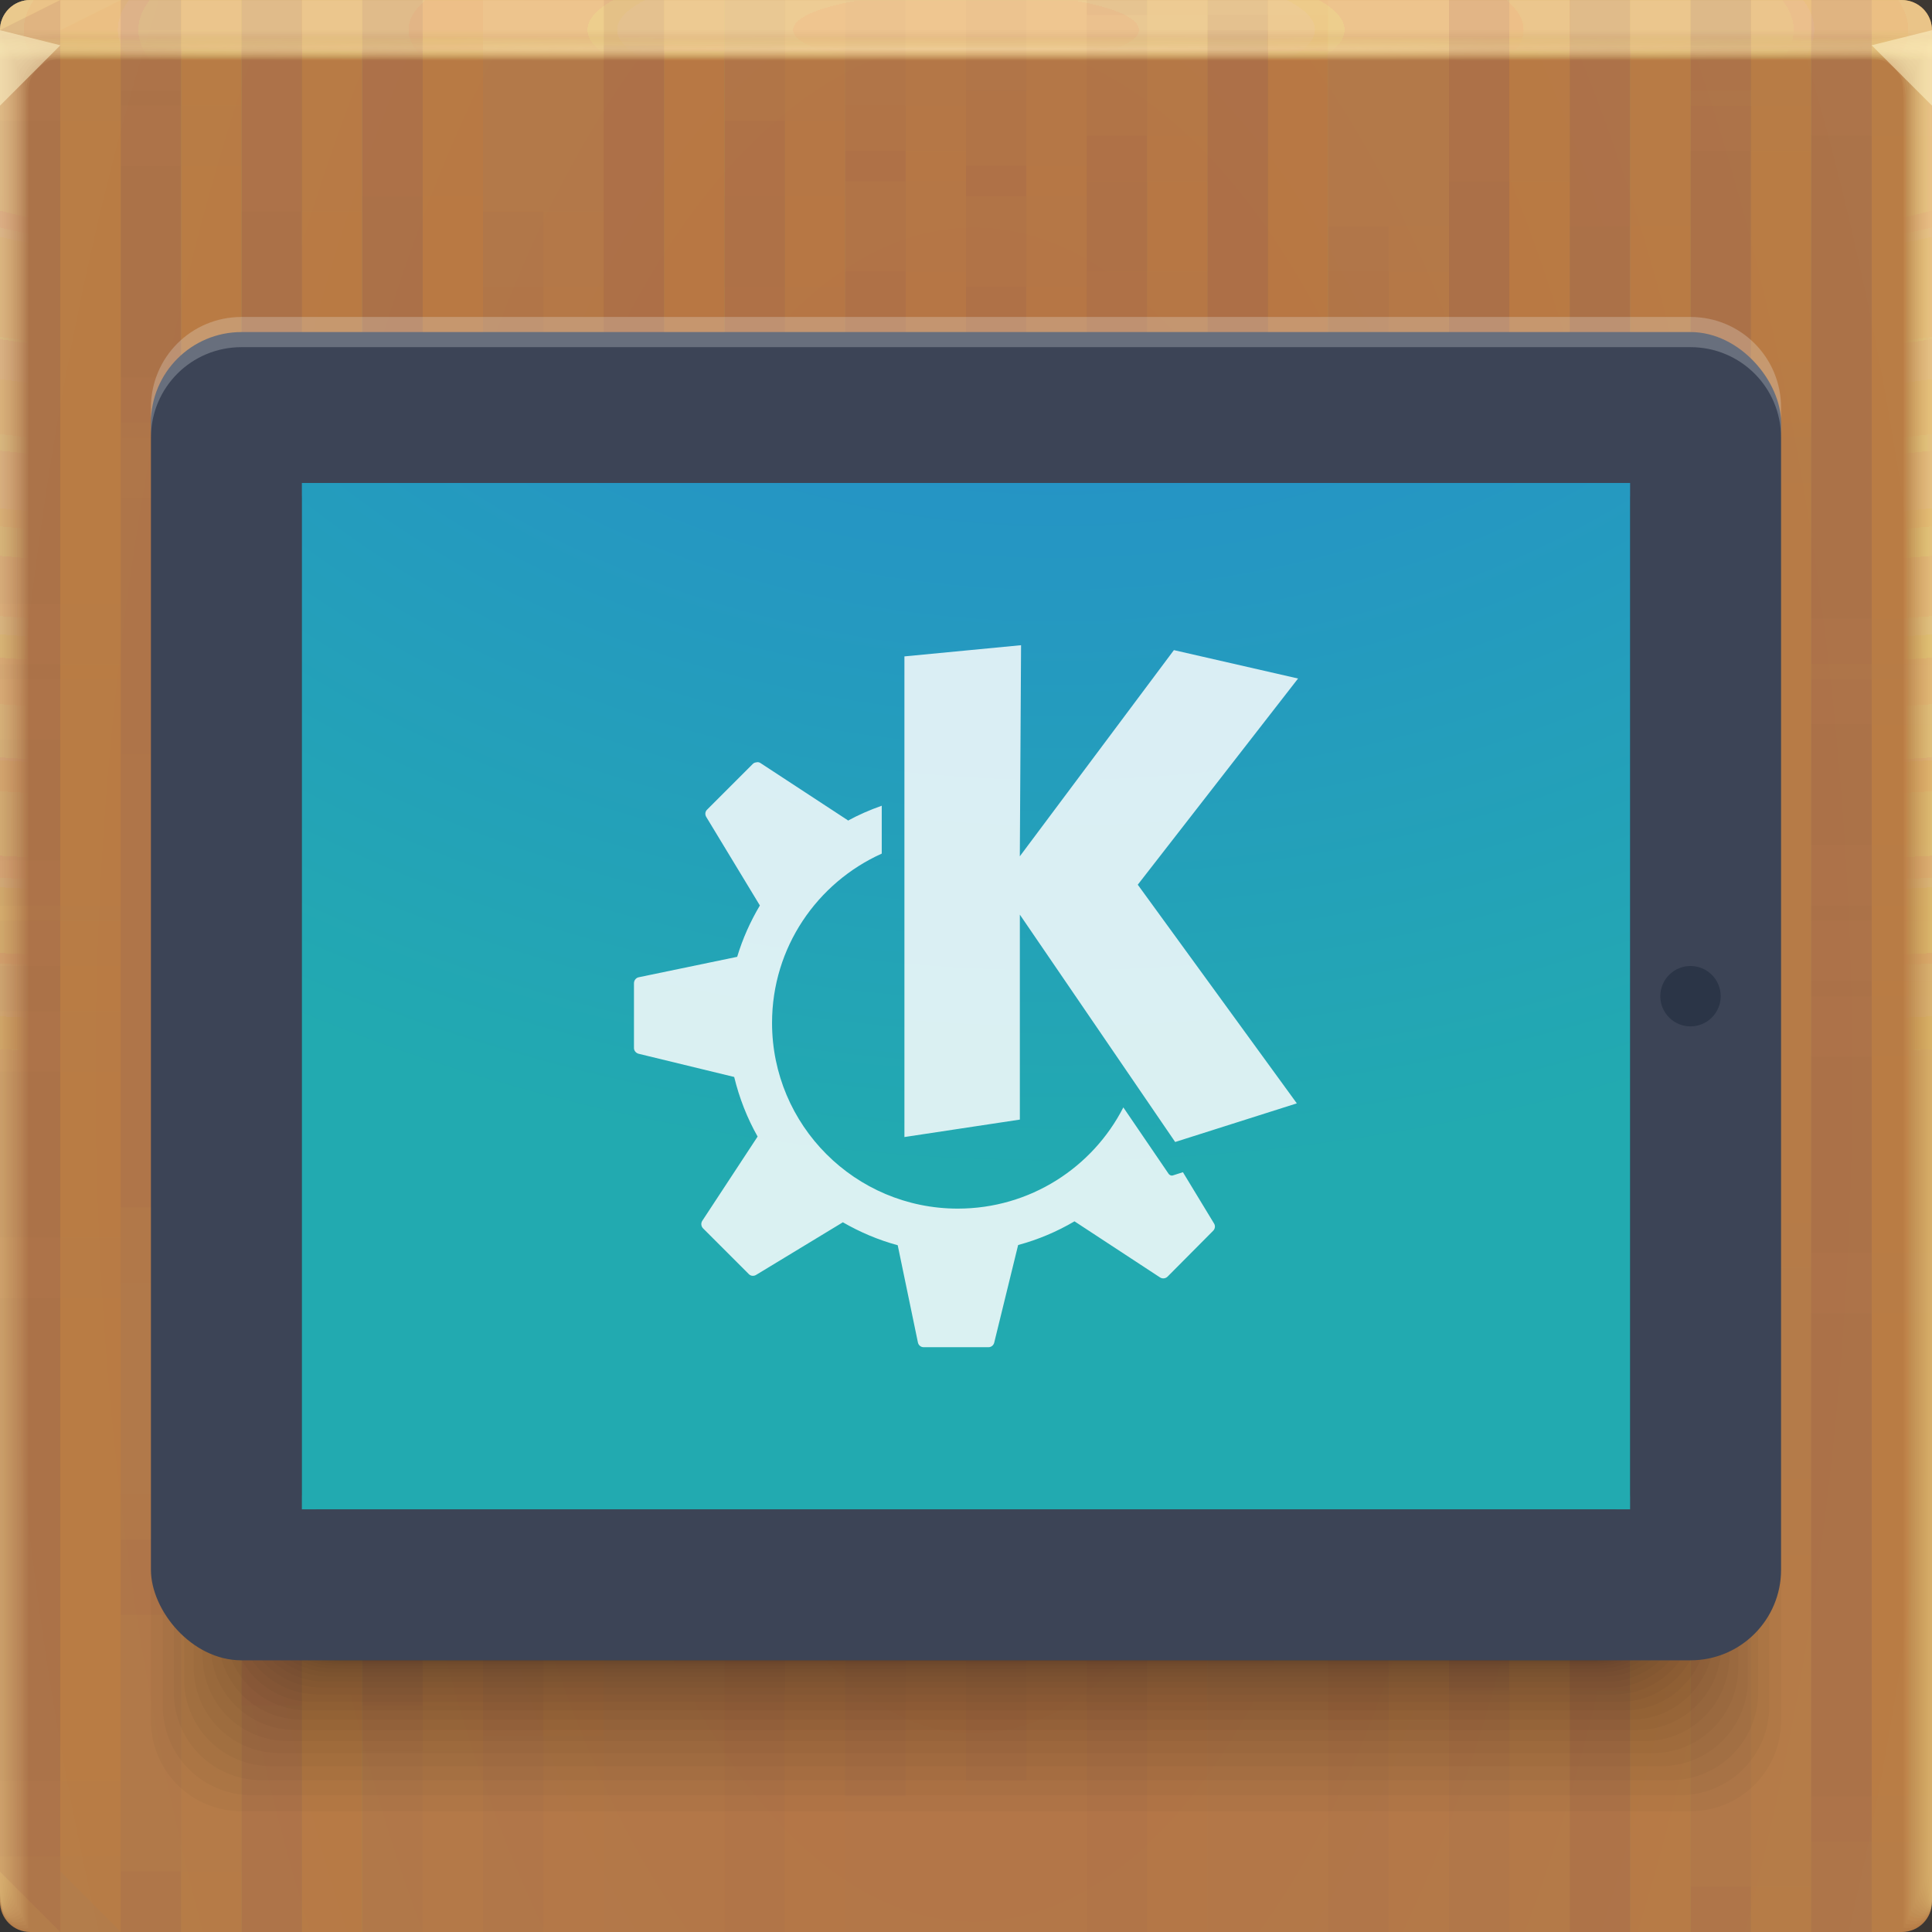 <?xml version="1.0" encoding="UTF-8"?>
<!-- Created with Inkscape (http://www.inkscape.org/) -->
<svg width="64" height="64" version="1.1" xmlns="http://www.w3.org/2000/svg" xmlns:cc="http://creativecommons.org/ns#" xmlns:dc="http://purl.org/dc/elements/1.1/" xmlns:rdf="http://www.w3.org/1999/02/22-rdf-syntax-ns#" xmlns:xlink="http://www.w3.org/1999/xlink">
	<rect width="100%" height="100%" fill="#333333" stroke="none"/>
	<defs>
		<radialGradient id="f" cx="31.744" cy="35.593" r="32" gradientTransform="matrix(-1.34,0,0,2.728,74.798,-61.501)" gradientUnits="userSpaceOnUse">
			<stop stop-color="#b37246" offset="0"/>
			<stop stop-color="#b3804c" offset="1"/>
		</radialGradient>
		<radialGradient id="g" cx="35.574" cy="1.019" r="32" gradientTransform="matrix(0,1.125,-5.175,0,37.271,-39.029)" gradientUnits="userSpaceOnUse" xlink:href="#a"/>
		<linearGradient id="a">
			<stop stop-color="#ffe2a9" stop-opacity=".09" offset="0"/>
			<stop stop-color="#ffe797" stop-opacity=".039" offset="1"/>
		</linearGradient>
		<radialGradient id="h" cx="35.574" cy="1.036" r="32" gradientTransform="matrix(0,1.125,-5.175,0,37.363,-39.029)" gradientUnits="userSpaceOnUse" xlink:href="#a"/>
		<radialGradient id="i" cx="35.574" cy="1.055" r="32" gradientTransform="matrix(0,1.125,-5.175,0,37.458,-39.029)" gradientUnits="userSpaceOnUse" xlink:href="#a"/>
		<radialGradient id="j" cx="35.574" cy="1.071" r="32" gradientTransform="matrix(0,1.125,-5.175,0,37.544,-39.029)" gradientUnits="userSpaceOnUse" xlink:href="#a"/>
		<radialGradient id="k" cx="35.574" cy="1.091" r="32" gradientTransform="matrix(0,1.125,-5.175,0,37.648,-39.029)" gradientUnits="userSpaceOnUse" xlink:href="#a"/>
		<radialGradient id="l" cx="35.574" cy="1.113" r="32" gradientTransform="matrix(0,1.125,-5.175,0,37.758,-39.029)" gradientUnits="userSpaceOnUse" xlink:href="#a"/>
		<radialGradient id="m" cx="35.574" cy="1.135" r="32" gradientTransform="matrix(0,1.125,-5.175,0,37.875,-39.029)" gradientUnits="userSpaceOnUse" xlink:href="#a"/>
		<radialGradient id="n" cx="35.574" cy="1.159" r="32" gradientTransform="matrix(0,1.125,-5.175,0,38,-39.029)" gradientUnits="userSpaceOnUse" xlink:href="#a"/>
		<radialGradient id="o" cx="35.574" cy="1.18" r="32" gradientTransform="matrix(0,1.125,-5.175,0,38.107,-39.029)" gradientUnits="userSpaceOnUse" xlink:href="#a"/>
		<radialGradient id="p" cx="35.574" cy="1.208" r="32" gradientTransform="matrix(0,1.125,-5.175,0,38.252,-39.029)" gradientUnits="userSpaceOnUse" xlink:href="#a"/>
		<radialGradient id="q" cx="35.574" cy="1.239" r="32" gradientTransform="matrix(0,1.125,-5.175,0,38.411,-39.029)" gradientUnits="userSpaceOnUse" xlink:href="#a"/>
		<radialGradient id="r" cx="35.574" cy="1.273" r="32" gradientTransform="matrix(0,1.125,-5.175,0,38.587,-39.029)" gradientUnits="userSpaceOnUse" xlink:href="#a"/>
		<radialGradient id="s" cx="35.574" cy="1.304" r="32" gradientTransform="matrix(0,1.125,-5.175,0,38.75,-39.029)" gradientUnits="userSpaceOnUse" xlink:href="#a"/>
		<radialGradient id="t" cx="35.574" cy="1.346" r="32" gradientTransform="matrix(0,1.125,-5.175,0,38.966,-39.029)" gradientUnits="userSpaceOnUse" xlink:href="#a"/>
		<radialGradient id="u" cx="35.574" cy="1.393" r="32" gradientTransform="matrix(0,1.125,-5.175,0,39.208,-39.029)" gradientUnits="userSpaceOnUse" xlink:href="#a"/>
		<radialGradient id="v" cx="35.574" cy="1.439" r="32" gradientTransform="matrix(0,1.125,-5.175,0,39.446,-39.029)" gradientUnits="userSpaceOnUse" xlink:href="#a"/>
		<radialGradient id="w" cx="15.111" cy="1.397" r="32" gradientTransform="matrix(0 .013 -2.532 0 35.666 1.42)" gradientUnits="userSpaceOnUse" xlink:href="#a">
			<stop stop-color="#ffe7af" stop-opacity=".617" offset="0"/>
			<stop stop-color="#fff592" stop-opacity="0" offset="1"/>
		</radialGradient>
		<radialGradient id="radialGradient17394" cx="33.245" cy="9.26" r="22" gradientTransform="matrix(2.409 0 0 1.862 -45.09 -18.737)" gradientUnits="userSpaceOnUse">
			<stop stop-color="#2883d5" offset="0"/>
			<stop stop-color="#22aab0" offset="1"/>
		</radialGradient>
	</defs>
	<g>
		<path d="m1 0c-0.554 0-1 0.446-1 1v62c0 0.554 0.446 1 1 1h62c0.554 0 1-0.446 1-1v-62c0-0.554-0.446-1-1-1z" fill="url(#f)"/>
		<path transform="translate(0 .002)" d="m1 0c-0.554 0-1 0.446-1 1v62-0.224 0.224-62h1.752c19.15 2e-3 39.445 0 60.213 0h2.035v62-0.334 0.334-62a0.998 0.998 0 0 0-1-1z" fill="url(#g)"/>
		<path transform="translate(0 .002)" d="m1 0a0.998 0.998 0 0 0-1 1.006v61.98-0.197c0-0.277 4e-3 -0.184 0.01 0.246 0.012 0.016 0.03-0.297 0.052-0.897v-61c0.072-9e-3 0.133-0.013 0.185-0.013 0.29-0.016 0.357-0.032 0.774-0.044 0.246-0.011 0.496-0.019 0.747-0.019 19.183 2e-3 39.392 0 60.2 0 0.346 0 0.689 0.012 1.023 0.03 0.268 0.01 0.389 0.02 0.52 0.033 0.106 0 0.22 0.01 0.427 0.028v60.744c0.027 0.754 0.05 1.148 0.059 1.123l3e-3 -0.334v0.286-61.762c0-0.143 0-0.22-2e-3 -0.224a0.996 0.996 0 0 0-1.012-0.986h-61.986" fill="url(#h)"/>
		<path transform="translate(0 .002)" d="m1 0a0.998 0.998 0 0 0-1 1.006v61.966-0.169c0-0.245 8e-3 -0.145 0.021 0.266 0.022 0.034 0.06-0.247 0.104-0.807v-60.988a0.744 0.744 0 0 1 0.173-0.025c0.27-0.031 0.341-0.064 0.743-0.088 0.242-0.022 0.492-0.037 0.742-0.037 19.217 2e-3 39.34 0 60.187 0 0.347 0 0.69 0.024 1.013 0.06 0.256 0.02 0.372 0.042 0.494 0.065 0.1 0 0.206 0.02 0.398 0.057v60.731c0.055 0.703 0.102 1.052 0.119 1.003 4e-3 -0.154 6e-3 -0.265 6e-3 -0.333v0.237-61.748c0-0.139 0-0.215-3e-3 -0.224a0.994 0.994 0 0 0-0.807-0.952 1.025 1.025 0 0 0-0.217-0.02h-61.973" fill="url(#i)"/>
		<path transform="translate(0 .002)" d="m1 0a0.998 0.998 0 0 0-1 1.005v61.953-0.14c0-0.213 0.012-0.107 0.031 0.287 0.034 0.05 0.091-0.198 0.156-0.718v-60.974a0.45 0.45 0 0 1 0.16-0.037c0.252-0.048 0.327-0.097 0.715-0.132 0.238-0.034 0.487-0.056 0.737-0.056 19.25 2e-3 39.286 0 60.173 0 0.348 0 0.688 0.036 1.001 0.09 0.244 0.029 0.356 0.062 0.47 0.098 0.091 0 0.19 0.03 0.37 0.085v60.718c0.082 0.653 0.151 0.957 0.176 0.884 7e-3 -0.152 0.01-0.262 0.01-0.333v0.188-61.734c0-0.135 0-0.21-4e-3 -0.224a0.992 0.992 0 0 0-0.819-0.94 1.041 1.041 0 0 0-0.217-0.018h-61.96" fill="url(#j)"/>
		<path transform="translate(0 .002)" d="m1 0a0.998 0.998 0 0 0-1 1.005v61.939-0.113c0-0.18 0.015-0.068 0.042 0.308 0.045 0.067 0.121-0.149 0.208-0.629v-60.96a0.312 0.312 0 0 1 0.148-0.05c0.232-0.063 0.311-0.128 0.684-0.176 0.234-0.044 0.483-0.074 0.732-0.074 19.284 2e-3 39.234 0 60.16 0 0.35 0 0.689 0.048 0.991 0.12 0.232 0.039 0.34 0.083 0.444 0.13 0.085 0 0.176 0.04 0.341 0.114v60.704c0.11 0.603 0.203 0.862 0.236 0.764a5.23 5.23 0 0 0 0.014-0.333v0.14-61.721c0-0.13-2e-3 -0.206-6e-3 -0.224a0.991 0.991 0 0 0-0.83-0.927 1.066 1.066 0 0 0-0.22-0.017h-61.944" fill="url(#k)"/>
		<path transform="translate(0 .002)" d="m1 0a0.998 0.998 0 0 0-1 1.004v61.926-0.084c0-0.148 0.02-0.029 0.052 0.328 0.056 0.084 0.152-0.099 0.26-0.539v-60.949c0.053-0.04 0.097-0.061 0.136-0.061 0.212-0.08 0.297-0.16 0.655-0.22 0.23-0.056 0.477-0.093 0.727-0.093 19.317 2e-3 39.18 0 60.147 0 0.35 0 0.688 0.06 0.98 0.151 0.22 0.047 0.322 0.102 0.418 0.162 0.078 0 0.162 0.049 0.313 0.142v60.69c0.137 0.553 0.253 0.767 0.295 0.645a4.7 4.7 0 0 0 0.017-0.332v0.09-61.705c0-0.126-2e-3 -0.202-7e-3 -0.224a0.99 0.99 0 0 0-0.843-0.914 1.099 1.099 0 0 0-0.218-0.017h-61.932" fill="url(#l)"/>
		<path transform="translate(0 .002)" d="m1 0a0.998 0.998 0 0 0-1 1.004v61.912-0.056c0-0.117 0.023 0.01 0.063 0.349 0.067 0.1 0.182-0.05 0.312-0.45v-60.935c0.048-0.049 0.088-0.074 0.123-0.074 0.193-0.095 0.282-0.192 0.626-0.264 0.225-0.067 0.472-0.11 0.721-0.11h60.133c0.352 0 0.688 0.071 0.97 0.18 0.144 0.033 0.279 0.1 0.393 0.194 0.07 0 0.147 0.059 0.284 0.17v60.68c0.164 0.502 0.304 0.671 0.354 0.524 0.014-0.14 0.02-0.25 0.02-0.331v0.042-61.695c0-0.121-2e-3 -0.197-9e-3 -0.224a0.99 0.99 0 0 0-0.854-0.902 1.142 1.142 0 0 0-0.218-0.014h-61.918" fill="url(#m)"/>
		<path transform="translate(0 .002)" d="m1 0a0.998 0.998 0 0 0-1 1.004v61.898-0.029c0-0.084 0.027 0.049 0.073 0.37 0.079 0.117 0.212 0 0.365-0.36v-60.923c0.043-0.057 0.079-0.086 0.11-0.086 0.174-0.112 0.267-0.225 0.596-0.309a2.19 2.19 0 0 1 0.717-0.129c19.385 2e-3 39.075 0 60.12 0 0.353 0 0.687 0.084 0.958 0.211a0.81 0.81 0 0 1 0.368 0.227c0.063 0 0.132 0.068 0.256 0.199v60.665c0.192 0.452 0.354 0.576 0.413 0.404 0.014-0.11 0.022-0.22 0.024-0.33v-61.687c0-0.117-4e-3 -0.193-0.01-0.224a0.99 0.99 0 0 0-0.868-0.89 1.198 1.198 0 0 0-0.217-0.011h-61.905" fill="url(#n)"/>
		<path transform="translate(0 .002)" d="m1 0a0.998 0.998 0 0 0-1 1.003v61.885c0-0.052 0.03 0.087 0.084 0.39 0.09 0.135 0.242 0.05 0.416-0.27v-60.911c0.038-0.063 0.07-0.097 0.099-0.097 0.154-0.127 0.251-0.257 0.566-0.352 0.217-0.089 0.463-0.148 0.711-0.148 19.418 2e-3 39.022 0 60.107 0 0.355 0 0.687 0.096 0.947 0.242 0.138 0.05 0.257 0.14 0.343 0.258 0.056 0 0.118 0.079 0.227 0.227v60.651c0.22 0.402 0.406 0.482 0.473 0.285 0.018-0.132 0.027-0.243 0.027-0.33v-61.721c0-0.113-4e-3 -0.188-0.012-0.224a0.99 0.99 0 0 0-0.879-0.877 1.273 1.273 0 0 0-0.218-0.011h-61.89" fill="url(#o)"/>
		<path transform="translate(0 .002)" d="m1 0a0.998 0.998 0 0 0-1 1.003v61.899c0-0.02 0.035 0.126 0.094 0.41 0.101 0.152 0.273 0.1 0.468-0.18v-60.897c0.034-0.073 0.062-0.11 0.087-0.11 0.135-0.143 0.236-0.29 0.536-0.397 0.213-0.1 0.459-0.166 0.707-0.166 19.452 2e-3 38.969 0 60.093 0 0.356 0 0.687 0.108 0.936 0.272 0.134 0.06 0.246 0.162 0.317 0.29 0.05 0 0.103 0.089 0.2 0.256v60.64c0.246 0.352 0.455 0.386 0.531 0.165 0.02-0.128 0.03-0.239 0.03-0.33v-61.755c0-0.108-4e-3 -0.184-0.013-0.224a0.99 0.99 0 0 0-0.891-0.864 1.376 1.376 0 0 0-0.218-0.01h-61.877" fill="url(#p)"/>
		<path transform="translate(0 .002)" d="m1 0a0.998 0.998 0 0 0-1 1.002v61.913c0 0.013 0.039 0.165 0.105 0.432 0.112 0.168 0.303 0.148 0.52-0.092v-60.882c0.029-0.081 0.053-0.123 0.074-0.123 0.116-0.159 0.222-0.321 0.507-0.44a1.52 1.52 0 0 1 0.701-0.185c19.486 2e-3 38.916 0 60.08 0 0.357 0 0.687 0.12 0.925 0.302a0.66 0.66 0 0 1 0.292 0.323c0.043 0 0.089 0.098 0.171 0.284v60.626c0.275 0.302 0.507 0.29 0.591 0.046 0.022-0.125 0.034-0.236 0.034-0.33v-61.791c0-0.104-5e-3 -0.18-0.016-0.224a0.99 0.99 0 0 0-0.903-0.852 1.514 1.514 0 0 0-0.218-8e-3h-61.863" fill="url(#q)"/>
		<path transform="translate(0 .002)" d="m1 0a0.998 0.998 0 0 0-1 1.002v61.928c0 0.045 0.042 0.203 0.115 0.453 0.123 0.184 0.333 0.197 0.572-3e-3v-60.87c0.024-0.089 0.045-0.135 0.062-0.135 0.097-0.174 0.207-0.353 0.478-0.484 0.204-0.122 0.448-0.203 0.696-0.203 19.519 2e-3 38.863 0 60.067 0a1.4 1.4 0 0 1 0.914 0.332c0.15 0.103 0.224 0.225 0.267 0.355 0.035 0 0.073 0.108 0.142 0.313v60.612c0.302 0.251 0.557 0.196 0.65-0.074a1.7 1.7 0 0 0 0.037-0.33v-61.825c0-0.1-6e-3 -0.175-0.017-0.224a0.99 0.99 0 0 0-0.915-0.84 1.712 1.712 0 0 0-0.218-7e-3h-61.85" fill="url(#r)"/>
		<path transform="translate(0 .002)" d="m1 0a0.998 0.998 0 0 0-1 1.002v61.942c0 0.077 0.046 0.242 0.126 0.473 0.134 0.201 0.363 0.246 0.624 0.086v-60.856c0.02-0.097 0.035-0.147 0.05-0.147a0.981 0.981 0 0 1 0.447-0.529c0.2-0.133 0.444-0.221 0.691-0.221 19.553 2e-3 38.811 0 60.053 0 0.36 0 0.686 0.144 0.903 0.362a0.688 0.688 0 0 1 0.242 0.388c0.028 0 0.059 0.118 0.114 0.341v60.598c0.33 0.2 0.608 0.1 0.709-0.194 0.026-0.117 0.04-0.228 0.04-0.329v-61.86c0-0.095-6e-3 -0.17-0.018-0.224a0.991 0.991 0 0 0-0.927-0.827 2.015 2.015 0 0 0-0.218-5e-3h-61.836" fill="url(#s)"/>
		<path transform="translate(0 .002)" d="m1 0a0.998 0.998 0 0 0-1 1.001v61.956c0 0.11 0.05 0.281 0.136 0.494 0.146 0.218 0.394 0.296 0.677 0.176v-60.843c0.014-0.105 0.026-0.16 0.036-0.16a0.967 0.967 0 0 1 0.419-0.572c0.196-0.144 0.439-0.24 0.686-0.24 19.586 2e-3 38.758 0 60.04 0 0.36 0 0.685 0.156 0.892 0.392a0.73 0.73 0 0 1 0.216 0.42c0.021 0 0.044 0.128 0.086 0.37v60.585c0.356 0.15 0.658 5e-3 0.768-0.314 0.029-0.114 0.044-0.224 0.044-0.328v-61.895c0-0.09-7e-3 -0.166-0.02-0.224a0.992 0.992 0 0 0-0.94-0.814 2.524 2.524 0 0 0-0.217-5e-3h-61.823" fill="url(#t)"/>
		<path transform="translate(0 .002)" d="m1 0a0.998 0.998 0 0 0-1 1v61.972c0 0.142 0.054 0.32 0.147 0.515 0.156 0.241 0.453 0.35 0.728 0.265v-60.83c0.01-0.114 0.018-0.172 0.025-0.172a0.97 0.97 0 0 1 0.389-0.617c0.192-0.155 0.434-0.258 0.68-0.258 19.62 2e-3 38.705 0 60.027 0 0.362 0 0.686 0.168 0.882 0.422 0.11 0.127 0.176 0.286 0.19 0.453 0.015 0 0.03 0.137 0.057 0.398v60.572c0.385 0.1 0.71-0.09 0.828-0.434 0.03-0.11 0.047-0.22 0.047-0.328v-61.93c0-0.086-7e-3 -0.161-0.021-0.224a0.994 0.994 0 0 0-0.951-0.802 3.563 3.563 0 0 0-0.219-2e-3h-61.809" fill="url(#u)"/>
		<path transform="translate(0 .002)" d="m1 0a0.998 0.998 0 0 0-1 1v61.986c0 0.174 0.058 0.358 0.157 0.535 0.17 0.259 0.473 0.397 0.78 0.355v-60.816c5e-3 -0.122 0.01-0.185 0.013-0.185a0.987 0.987 0 0 1 0.36-0.66c0.187-0.166 0.429-0.277 0.675-0.277 19.653 2e-3 38.652 0 60.013 0 0.363 0 0.685 0.18 0.87 0.452a0.88 0.88 0 0 1 0.166 0.485c7e-3 0 0.015 0.147 0.028 0.427v60.558c0.412 0.05 0.76-0.186 0.887-0.553a1.1 1.1 0 0 0 0.05-0.328v-61.965a0.996 0.996 0 0 0-0.985-1.014 6.67 6.67 0 0 0-0.219 0h-61.795" fill="url(#v)"/>
		<path transform="translate(0 .002)" d="m1 0a0.998 0.998 0 0 0-1 1v1h64v-0.998a0.998 0.998 0 0 0-1-1h-62z" fill="url(#w)"/>
		<g>
			<g fill="#662f3e" fill-opacity=".04" opacity=".469">
				<path d="m2 0-2 1v21.5h2zm2 0v3.5h2v-3.5zm4 0v17.5h2v-17.5zm4 0v32.5h2v-32.5zm8 0v27.5h2v-27.5zm16 0v0.5h2v-0.5zm12 0v19.5h2v-19.5zm4 0v33.5h2v-33.5zm4 0v14.5h2v-14.5zm4 0v30.5h2v-30.5zm-20 0.5v37h2v-37zm-36 5v37h2v-37zm28 0v37h2v-37zm-8 1v37h2v-37zm-8 3v37h2v-37zm12 2v37h2v-37zm16 5v37h2v-37zm-36 3v37h2v-37zm28 0v37h2v-37zm12 2v37h2v-37zm-48 3v37h2v-37zm60 8v31.5h2v-31.5zm-8 5v26.5h2v-26.5zm4 14v12.5h2v-12.5z"/>
				<path d="m2 0-2 1v29h2zm2 0v14h2v-14zm4 0v33h2v-33zm4 0v19h2v-19zm8 0v37h2v-37zm20 0v27h2v-27zm8 0v32h2v-32zm4 0v17h2v-17zm4 0v3h2v-3zm4 0v22h2v-22zm-32 5v37h2v-37zm28 0v37h2v-37zm-20 1v37h2v-37zm8 3v37h2v-37zm-12 2v37h2v-37zm-16 5v37h2v-37zm8 3v37h2v-37zm28 0v37h2v-37zm-40 2v37h2v-37zm48 3v37h2v-37zm-60 8v30l2 2v-32zm8 5v27h2v-27zm-4 14v13h2v-13z"/>
				<path d="m2 0-2 1v27.5h2zm2 0v12.5h2v-12.5zm4 0v31.5h2v-31.5zm4 0v17.5h2v-17.5zm8 0v35.5h2v-35.5zm20 0v25.5h2v-25.5zm8 0v30.5h2v-30.5zm4 0v15.5h2v-15.5zm4 0v1.5h2v-1.5zm4 0v20.5h2v-20.5zm-32 3.5v37h2v-37zm28 0v37h2v-37zm-20 1v37h2v-37zm8 3v37h2v-37zm-12 2v37h2v-37zm-16 5v37h2v-37zm8 3v37h2v-37zm28 0v37h2v-37zm-40 2v37h2v-37zm48 3v37h2v-37zm-60 8v31.5l2 2v-33.5zm8 5v28.5h2v-28.5zm-4 14v14.5h2v-14.5z"/>
				<path d="m2 0-2 1v19h2zm2 0v1h2v-1zm4 0v15h2v-15zm4 0v30h2v-30zm8 0v25h2v-25zm20 0v35h2v-35zm8 0v17h2v-17zm4 0v31h2v-31zm4 0v12h2v-12zm4 0v28h2v-28zm-56 3v37h2v-37zm28 0v37h2v-37zm-8 1v37h2v-37zm-8 3v37h2v-37zm12 2v37h2v-37zm16 5v37h2v-37zm-36 3v37h2v-37zm28 0v37h2v-37zm12 2v37h2v-37zm-48 3v37h2v-37zm60 8v34h2v-34zm-8 5v29h2v-29zm4 14v15h2v-15z"/>
				<path d="m2 0-2 1v32.5h2zm2 0v14.5h2v-14.5zm4 0v28.5h2v-28.5zm16 0v9.5h2v-9.5zm8 0v6.5h2v-6.5zm4 0v11.5h2v-11.5zm12 0v30.5h2v-30.5zm8 0v25.5h2v-25.5zm-36 1.5v37h2v-37zm40 3v37h2v-37zm-48 2v37h2v-37zm40 1v37h2v-37zm-12 4v37h2v-37zm-36 5v37h2v-37zm28 0v37h2v-37zm-8 1v37h2v-37zm-8 3v37h2v-37zm12 2v37h2v-37zm16 5v36.5h2v-36.5zm-36 3v33.5h2v-33.5zm28 0v33.5h2v-33.5zm12 2v31.5h2v-31.5zm-48 3v26.5l2 2v-28.5zm60 8v20.5h2v-20.5zm-8 5v15.5h2v-15.5zm4 14v1.5h2v-1.5z"/>
				<path d="m4 0v25h2v-25zm8 0v30h2v-30zm12 0v11h2v-11zm4 0v6h2v-6zm8 0v9h2v-9zm16 0v28h2v-28zm4 0v14h2v-14zm4 0v33h2v-33zm-20 1v37h2v-37zm-40 3v37h2v-37zm48 2v37h2v-37zm-40 1v37h2v-37zm12 4v37h2v-37zm8 5v37h2v-37zm28 0v37h2v-37zm-20 1v37h2v-37zm8 3v37h2v-37zm-12 2v37h2v-37zm-16 5v37h2v-37zm8 3v34h2v-34zm28 0v34h2v-34zm-40 2v32h2v-32zm48 3v29h2v-29zm-60 8v19l2 2v-21zm8 5v16h2v-16zm-4 14v2h2v-2z"/>
			</g>
			<g fill="#ff953a" fill-opacity=".01">
				<path d="m4 0-2 1v21.5h2zm2 0v3.5h2v-3.5zm4 0v17.5h2v-17.5zm4 0v32.5h2v-32.5zm8 0v27.5h2v-27.5zm16 0v0.5h2v-0.5zm12 0v19.5h2v-19.5zm4 0v33.5h2v-33.5zm4 0v14.5h2v-14.5zm4 0v30.5h2v-30.5zm-20 0.5v37h2v-37zm-36 5v37h2v-37zm28 0v37h2v-37zm-8 1v37h2v-37zm-8 3v37h2v-37zm12 2v37h2v-37zm16 5v37h2v-37zm-36 3v37h2v-37zm28 0v37h2v-37zm12 2v37h2v-37zm-48 3v37h2v-37zm60 8v31.5h2v-31.5zm-8 5v26.5h2v-26.5zm4 14v12.5h2v-12.5z"/>
				<path d="m4 0-2 1v29h2zm2 0v14h2v-14zm4 0v33h2v-33zm4 0v19h2v-19zm8 0v37h2v-37zm20 0v27h2v-27zm8 0v32h2v-32zm4 0v17h2v-17zm4 0v3h2v-3zm4 0v22h2v-22zm-32 5v37h2v-37zm28 0v37h2v-37zm-20 1v37h2v-37zm8 3v37h2v-37zm-12 2v37h2v-37zm-16 5v37h2v-37zm8 3v37h2v-37zm28 0v37h2v-37zm-40 2v37h2v-37zm48 3v37h2v-37zm-60 8v30l2 2v-32zm8 5v27h2v-27zm-4 14v13h2v-13z"/>
				<path d="m4 0-2 1v27.5h2zm2 0v12.5h2v-12.5zm4 0v31.5h2v-31.5zm4 0v17.5h2v-17.5zm8 0v35.5h2v-35.5zm20 0v25.5h2v-25.5zm8 0v30.5h2v-30.5zm4 0v15.5h2v-15.5zm4 0v1.5h2v-1.5zm4 0v20.5h2v-20.5zm-32 3.5v37h2v-37zm28 0v37h2v-37zm-20 1v37h2v-37zm8 3v37h2v-37zm-12 2v37h2v-37zm-16 5v37h2v-37zm8 3v37h2v-37zm28 0v37h2v-37zm-40 2v37h2v-37zm48 3v37h2v-37zm-60 8v31.5l2 2v-33.5zm8 5v28.5h2v-28.5zm-4 14v14.5h2v-14.5z"/>
				<path d="m4 0-2 1v19h2zm2 0v1h2v-1zm4 0v15h2v-15zm4 0v30h2v-30zm8 0v25h2v-25zm20 0v35h2v-35zm8 0v17h2v-17zm4 0v31h2v-31zm4 0v12h2v-12zm4 0v28h2v-28zm-56 3v37h2v-37zm28 0v37h2v-37zm-8 1v37h2v-37zm-8 3v37h2v-37zm12 2v37h2v-37zm16 5v37h2v-37zm-36 3v37h2v-37zm28 0v37h2v-37zm12 2v37h2v-37zm-48 3v37h2v-37zm60 8v34h2v-34zm-8 5v29h2v-29zm4 14v15h2v-15z"/>
				<path d="m4 0-2 1v32.5h2zm2 0v14.5h2v-14.5zm4 0v28.5h2v-28.5zm16 0v9.5h2v-9.5zm8 0v6.5h2v-6.5zm4 0v11.5h2v-11.5zm12 0v30.5h2v-30.5zm8 0v25.5h2v-25.5zm-36 1.5v37h2v-37zm40 3v37h2v-37zm-48 2v37h2v-37zm40 1v37h2v-37zm-12 4v37h2v-37zm-36 5v37h2v-37zm28 0v37h2v-37zm-8 1v37h2v-37zm-8 3v37h2v-37zm12 2v37h2v-37zm16 5v36.5h2v-36.5zm-36 3v33.5h2v-33.5zm28 0v33.5h2v-33.5zm12 2v31.5h2v-31.5zm-48 3v26.5l2 2v-28.5zm60 8v20.5h2v-20.5zm-8 5v15.5h2v-15.5zm4 14v1.5h2v-1.5z"/>
				<path d="m6 0v25h2v-25zm8 0v30h2v-30zm12 0v11h2v-11zm4 0v6h2v-6zm8 0v9h2v-9zm16 0v28h2v-28zm4 0v14h2v-14zm4 0v33h2v-33zm-20 1v37h2v-37zm-40 3v37h2v-37zm48 2v37h2v-37zm-40 1v37h2v-37zm12 4v37h2v-37zm8 5v37h2v-37zm28 0v37h2v-37zm-20 1v37h2v-37zm8 3v37h2v-37zm-12 2v37h2v-37zm-16 5v37h2v-37zm8 3v34h2v-34zm28 0v34h2v-34zm-40 2v32h2v-32zm48 3v29h2v-29zm-60 8v19l2 2v-21zm8 5v16h2v-16zm-4 14v2h2v-2z"/>
			</g>
		</g>
		<path d="m0 1v2.5l2-2zm64 2.5-2-2 2-0.5z" fill="#fff7cc" fill-opacity=".519"/>
	</g>
	<g>
		<g>
			<g fill="#000000" fill-opacity=".03">
				<path d="m11.273 17c-1.435 0-2.591 1.155-2.592 2.59v0.002 32.816 0.001c5.7e-4 1.435 1.156 2.59 2.591 2.591h1e-3 41.453c1.435 0 2.591-1.155 2.592-2.59v-0.002-32.816-0.001c-6e-4 -1.435-1.156-2.59-2.591-2.591h-1e-3z"/>
				<path d="m11.27 16.999c-1.435 0-2.591 1.155-2.592 2.59v0.002 32.821 1e-3c5.7e-4 1.435 1.156 2.591 2.591 2.591h0.001 41.459c1.435 0 2.591-1.155 2.592-2.59v-0.002-32.821-0.001c-6e-4 -1.435-1.156-2.591-2.591-2.591h-0.001z"/>
				<path d="m11.259 16.996c-1.436 0-2.592 1.156-2.594 2.592v0.002 32.84 1e-3c5.6e-4 1.436 1.157 2.592 2.593 2.593h0.001 41.482c1.436 0 2.592-1.156 2.594-2.591v-0.002-32.84-1e-3c-6e-4 -1.435-1.157-2.592-2.593-2.593h-0.001-41.482z"/>
				<path d="m11.236 16.989c-1.437 0-2.595 1.157-2.596 2.594v0.002 32.875 1e-3c5.6e-4 1.437 1.158 2.595 2.595 2.595h0.001 41.528c1.437 0 2.595-1.157 2.596-2.594v-0.002-32.875-0.001c-6e-4 -1.437-1.158-2.595-2.595-2.595h-0.001-41.528z"/>
				<path d="m11.201 16.978c-1.44 0-2.6 1.159-2.601 2.599v0.002 32.931 1e-3c5.5e-4 1.44 1.16 2.599 2.6 2.6h1e-3 41.598c1.44 0 2.6-1.159 2.601-2.599v-0.002-32.931-1e-3c-6e-4 -1.44-1.16-2.599-2.6-2.6h-1e-3 -41.598z"/>
				<path d="m11.153 16.963c-1.443 0-2.606 1.162-2.607 2.605-1e-5 6e-4 -1e-5 0.001-1e-5 2e-3v33.007 0.001c5.5e-4 1.443 1.163 2.605 2.606 2.606h1e-3 41.694c1.443 0 2.606-1.162 2.607-2.605v-0.002-33.007-1e-3c-6e-4 -1.443-1.163-2.605-2.606-2.606h-1e-3 -41.694z"/>
				<path d="m11.09 16.944c-1.447 0-2.614 1.166-2.615 2.613v0.002 33.107 1e-3c5.4e-4 1.447 1.166 2.613 2.614 2.614h0.001 41.82c1.447 0 2.614-1.166 2.615-2.613v-0.002-33.107-1e-3c-5e-4 -1.447-1.166-2.613-2.614-2.614h-0.001-41.82z"/>
				<path d="m11.012 16.92c-1.453 0-2.623 1.17-2.624 2.623v2e-3 33.231 9e-4c5.2e-4 1.453 1.171 2.623 2.623 2.623h1e-3 41.976c1.453-1e-4 2.623-1.17 2.624-2.623v-0.002-33.23-1e-3c-5e-4 -1.453-1.171-2.623-2.623-2.623h-1e-3 -41.976z"/>
				<path d="m10.918 16.891c-1.459 0-2.635 1.175-2.636 2.634v0.002 33.379 9e-4c5e-4 1.459 1.176 2.635 2.635 2.635h1e-3 42.164 1e-4c1.459 0 2.635-1.175 2.636-2.634v-2e-3 -33.379-9e-4c-5e-4 -1.459-1.176-2.635-2.635-2.635h-1e-3 -42.164z"/>
				<path d="m10.807 16.858c-1.467 0-2.649 1.181-2.65 2.648v2e-3 33.555 9e-4c4.9e-4 1.467 1.182 2.649 2.649 2.649h1e-3 42.386c1.467 0 2.649-1.181 2.65-2.648v-0.002-33.554-9e-4c-5e-4 -1.467-1.182-2.649-2.649-2.649h-1e-3 -42.386z"/>
				<path d="m10.679 16.818c-1.476 0-2.665 1.188-2.666 2.664v2e-3 33.757 8e-4c4.7e-4 1.476 1.189 2.665 2.665 2.665h1e-3 42.641 1e-4c1.476 0 2.665-1.188 2.666-2.664v-0.002-33.757-9e-4c-5e-4 -1.476-1.189-2.664-2.665-2.665h-1e-3 -42.641z"/>
				<path d="m10.534 16.774c-1.486 0-2.683 1.197-2.684 2.682v2e-3 33.988 8e-4c4.4e-4 1.486 1.197 2.683 2.683 2.683h1e-3 42.932 2e-4c1.486-1e-4 2.683-1.197 2.684-2.682v-0.002-33.987-9e-4c-4e-4 -1.486-1.197-2.683-2.683-2.683h-1e-3 -42.932z"/>
				<path d="m10.37 16.724c-1.498 0-2.704 1.206-2.704 2.703v2e-3 34.247 8e-4c4e-4 1.497 1.206 2.703 2.704 2.704h9e-4 43.26 2e-4c1.497-1e-4 2.704-1.206 2.704-2.703v-2e-3 -34.247-7e-4c-4e-4 -1.497-1.206-2.703-2.704-2.704h-9e-4 -43.26z"/>
				<path d="m10.187 16.668c-1.51 0-2.727 1.216-2.727 2.726v2e-3 34.536 7e-4c3.8e-4 1.51 1.217 2.726 2.727 2.727h9e-4 43.626 2e-4c1.51-1e-4 2.726-1.216 2.727-2.726v-2e-3 -34.536-7e-4c-4e-4 -1.51-1.217-2.726-2.727-2.727h-9e-4 -43.626z"/>
				<path d="m9.985 16.606c-1.524 0-2.752 1.227-2.752 2.751v2e-3 34.856 6e-4c3.5e-4 1.524 1.228 2.752 2.752 2.752h8.5e-4 44.029 2e-4c1.524-1e-4 2.752-1.227 2.752-2.751v-0.002-34.856-6e-4c-3e-4 -1.524-1.228-2.752-2.752-2.752h-8e-4 -44.029z"/>
				<path d="m9.764 16.539c-1.54 0-2.78 1.24-2.78 2.779v2e-3 35.206 6e-4c3.1e-4 1.539 1.24 2.779 2.78 2.78h8.2e-4 44.472 3e-4c1.539-2e-4 2.779-1.24 2.78-2.779v-2e-3 -35.206-6e-4c-3e-4 -1.54-1.24-2.779-2.78-2.78h-8e-4 -44.472z"/>
				<path d="m9.522 16.465c-1.556 0-2.81 1.253-2.81 2.809v0.002 35.589 5e-4c2.6e-4 1.556 1.254 2.809 2.81 2.81h7.8e-4 44.956 3e-4c1.556-2e-4 2.809-1.253 2.81-2.809v-0.002-35.589-5e-4c-2e-4 -1.556-1.254-2.809-2.81-2.81h-8e-4 -44.956z"/>
				<path d="m9.26 16.385c-1.575 0-2.842 1.268-2.843 2.842v0.002 36.004 4e-4c2.1e-4 1.574 1.268 2.842 2.842 2.842h7.5e-4 45.48 3e-4c1.574-2e-4 2.842-1.268 2.842-2.842v-0.002-36.004-4e-4c-2e-4 -1.574-1.268-2.842-2.842-2.842h-8e-4 -45.48z"/>
				<path d="m8.977 16.298c-1.594 0-2.878 1.284-2.878 2.877v0.002 36.451 3e-4c1.7e-4 1.594 1.284 2.878 2.878 2.878h6.9e-4 46.045 4e-4c1.594-3e-4 2.877-1.284 2.878-2.878v-0.002-36.451-4e-4c-2e-4 -1.594-1.284-2.878-2.878-2.878h-7e-4 -46.045z"/>
				<path d="m8.673 16.206c-1.615 0-2.916 1.3-2.916 2.916-1e-5 1e-4 -1e-5 7e-4 -1e-5 0.002v36.933 3e-4c1.2e-4 1.615 1.301 2.916 2.916 2.916h6.6e-4 46.653 5e-4c1.615-3e-4 2.915-1.301 2.916-2.916v-0.002-36.933-2e-4c-1e-4 -1.615-1.301-2.916-2.916-2.916h-6e-4 -46.653z"/>
				<path d="m8.348 16.106c-1.638 0-2.957 1.319-2.957 2.956v0.002 37.448 1e-4c6e-5 1.638 1.319 2.957 2.957 2.957h6.1e-4 47.305 6e-4c1.638-2e-4 2.956-1.319 2.956-2.956v-0.002-37.448-1e-4c-1e-4 -1.638-1.319-2.957-2.957-2.957h-6e-4 -47.305z"/>
				<path d="m8 16c-1.662 0-3 1.338-3 3v0.002 37.998c0 1.662 1.338 3 3 3h5.5e-4 47.999 6e-4c1.662-3e-4 2.999-1.338 2.999-3v-0.002-37.998c0-1.662-1.338-3-3-3h-5e-4 -48z"/>
			</g>
			<g>
				<rect x="5" y="11" width="54" height="44" rx="3" ry="3" color="#000000" fill="#3c4456"/>
				<path d="m8 10.5c-1.662 0-3 1.338-3 3v1c0-1.662 1.338-3 3-3h48c1.662 0 3 1.338 3 3v-1c0-1.662-1.338-3-3-3z" color="#000000" fill="#f1f3f5" fill-opacity=".247"/>
				<rect x="10" y="16" width="44" height="34" rx=".5" ry=".5" color="#000000" fill="#2e3337"/>
				<circle transform="rotate(45 56 33)" cx="56" cy="33" r="1" color="#000000" fill="#0d1b2c" fill-opacity=".352"/>
			</g>
			<g transform="matrix(1 0 0 1 -0 -.501)" fill="#33adaf">
				<path d="m10 16.5v33.999h43.999v-33.999z" color="#000000" fill="url(#radialGradient17394)"/>
			</g>
		</g>
		<path d="m33.825 21.373-3.865 0.371v15.922l3.824-0.578v-6.789l5.145 7.531 4.03-1.28-5.269-7.243 5.31-6.83-4.113-0.941-5.104 6.83 0.041-6.995zm-8.762 3.881c-0.044 0-0.091 0.017-0.123 0.05l-1.52 1.52c-0.064 0.064-0.071 0.162-0.024 0.239l1.776 2.932c-0.315 0.53-0.571 1.099-0.752 1.701l-3.262 0.677c-0.091 0.018-0.157 0.104-0.157 0.198v2.147c0 0.091 0.069 0.168 0.157 0.19l3.163 0.768c0.169 0.698 0.431 1.365 0.776 1.974l-1.833 2.791c-0.051 0.077-0.04 0.182 0.024 0.248l1.52 1.52c0.064 0.064 0.162 0.071 0.239 0.024l2.874-1.743c0.564 0.325 1.174 0.586 1.817 0.76l0.669 3.221c0.018 0.091 0.098 0.157 0.19 0.157h2.147c0.09 0 0.168-0.062 0.19-0.148l0.793-3.237c0.663-0.179 1.288-0.444 1.867-0.785l2.833 1.858c0.077 0.051 0.182 0.04 0.248-0.024l1.511-1.52c0.064-0.064 0.08-0.162 0.032-0.24l-1.032-1.701-0.339 0.108c-0.05 0.015-0.102-0.013-0.132-0.05 0 0-0.652-0.959-1.503-2.205-1.018 1.991-3.093 3.353-5.484 3.353-3.397 0-6.153-2.756-6.153-6.153 0-2.499 1.494-4.644 3.634-5.607v-1.586c-0.39 0.136-0.766 0.301-1.123 0.495v-0.013l-2.899-1.899c-0.04-0.025-0.08-0.03-0.124-0.024z" color="#000000" fill="#ffffff" fill-opacity=".831"/>
	</g>
</svg>
